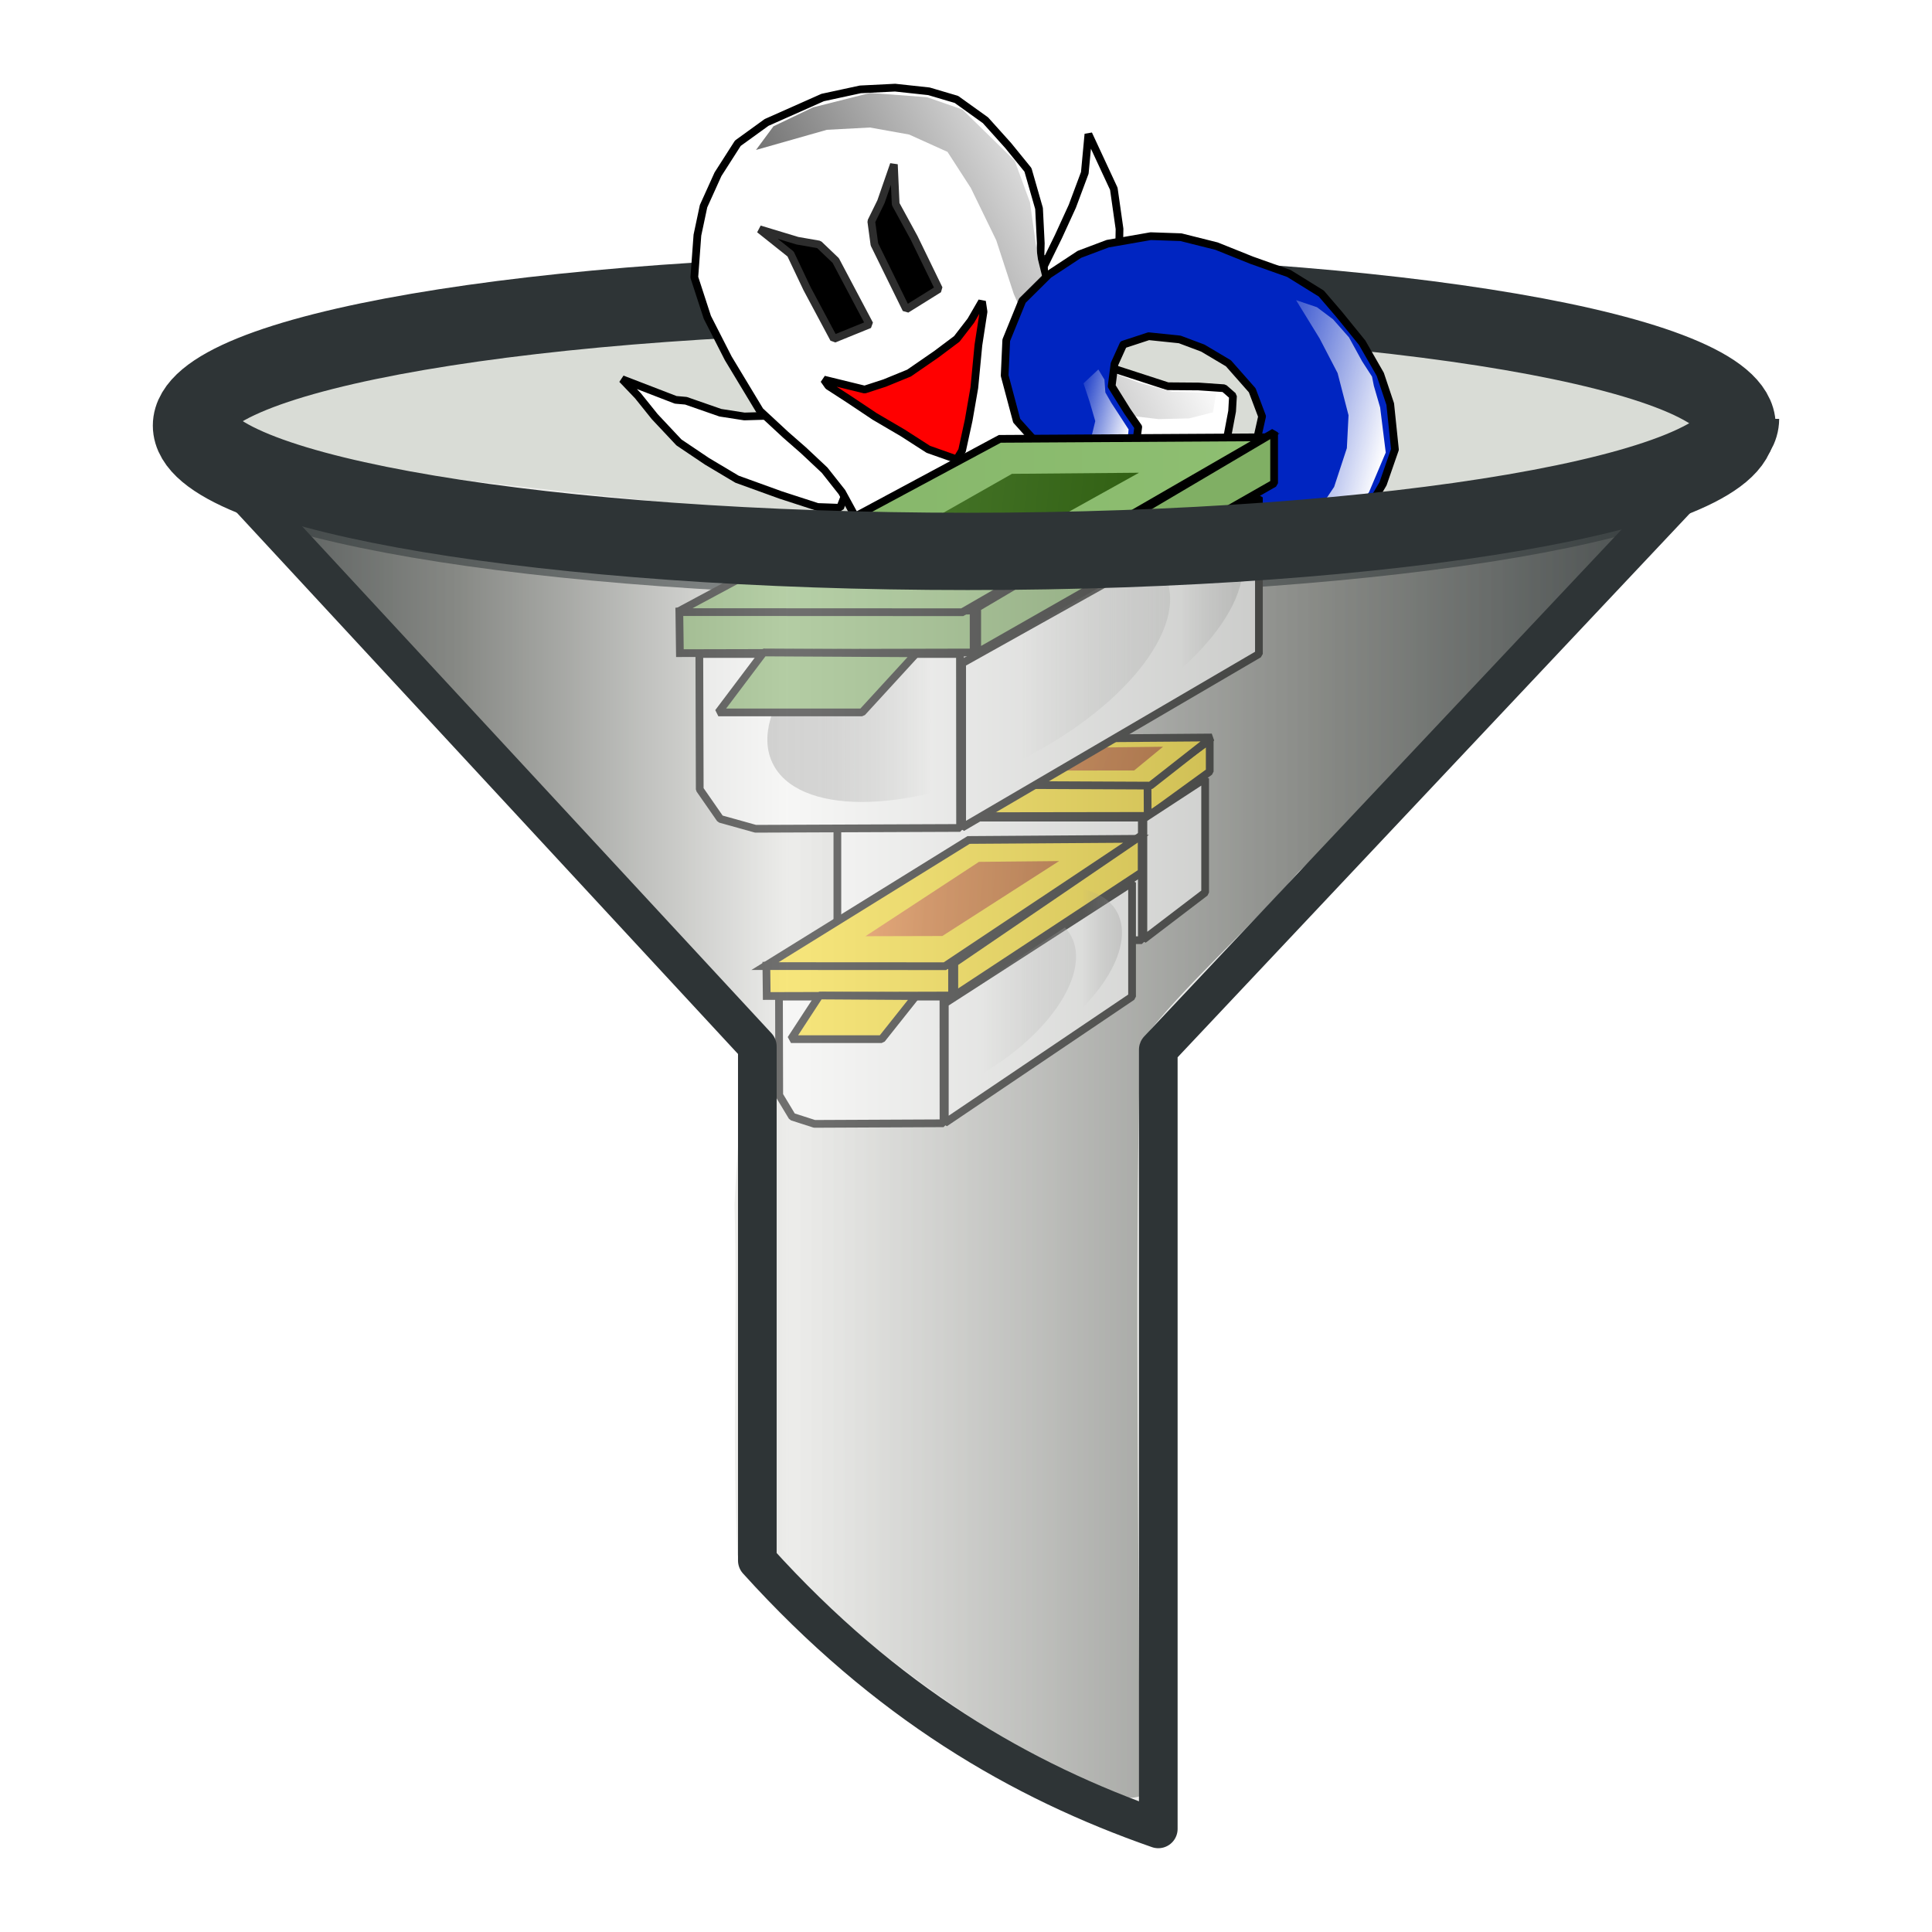 ﻿<?xml version="1.0" encoding="utf-8"?>
<!DOCTYPE svg PUBLIC "-//W3C//DTD SVG 1.1//EN" "http://www.w3.org/Graphics/SVG/1.1/DTD/svg11.dtd">
<svg xmlns="http://www.w3.org/2000/svg" xmlns:xlink="http://www.w3.org/1999/xlink" version="1.1" baseProfile="full" width="250" height="250" viewBox="0 0 250.00 250.00" enable-background="new 0 0 250.00 250.00" xml:space="preserve">
	<g>
		<linearGradient id="SVGID_Fill1_" gradientUnits="objectBoundingBox" x1="-0.087" y1="0.491" x2="1.074" y2="0.491">
			<stop offset="0" stop-color="#2D3436" stop-opacity="1"/>
			<stop offset="0.217" stop-color="#878985" stop-opacity="1"/>
			<stop offset="0.409" stop-color="#EDEDEB" stop-opacity="1"/>
			<stop offset="0.717" stop-color="#878985" stop-opacity="1"/>
			<stop offset="1" stop-color="#2D3436" stop-opacity="1"/>
		</linearGradient>
		<path fill="url(#SVGID_Fill1_)" stroke-width="3" stroke-linejoin="miter" stroke="#EEEEEC" stroke-opacity="1" d="M 28.112,60.282C 46.56,77.715 57.603,92.935 75.996,110.5C 82.003,116.398 92.187,129.393 97.998,135.404C 98.769,144.802 98.11,141.653 97.407,156.193C 97.799,171.177 97.083,186.181 97.758,201.157C 99.577,205.11 104.067,207.231 107.114,210.322C 117.749,218.771 131.5,229.206 144.528,234.385C 147.71,234.657 150.594,234.421 149.8,232.188C 149.792,200.281 149.144,167.727 149.882,135.823C 154.974,129.098 163.645,121.494 169.911,114.258C 189.226,96.004 201.349,80.537 220.528,62.176C 136.999,76.562 93.526,67.029 28.112,60.282 Z "/>
		<path fill="#D9DCD6" fill-opacity="1" stroke-width="5" stroke-linejoin="miter" stroke="#2E3436" stroke-opacity="1" d="M 224.776,55.069C 224.776,64.544 180.004,72.225 124.777,72.225C 69.549,72.225 24.776,64.544 24.776,55.069C 24.776,45.597 69.549,37.916 124.777,37.916C 180.004,37.916 224.776,45.597 224.776,55.069 Z "/>
		<path fill="none" stroke-width="10" stroke-linejoin="miter" stroke="#2E3436" stroke-opacity="1" d="M 224.776,55.069C 224.776,64.544 180.004,72.225 124.777,72.225C 69.549,72.225 24.776,64.544 24.776,55.069C 24.776,45.597 69.549,37.916 124.777,37.916C 180.004,37.916 224.776,45.597 224.776,55.069 Z "/>
	</g>
	<g>
		<path fill="#FFFFFF" fill-opacity="1" stroke-linejoin="bevel" stroke="#000000" stroke-opacity="1" d="M 140.841,17.357L 144.128,24.429L 144.866,29.62L 144.777,34.437L 144.428,38.433L 143.254,42.371L 141.94,44.472L 140.365,45.752L 138.133,43.868L 136.459,40.586L 135.234,37.87L 135.081,34.449L 136.952,30.633L 138.759,26.689L 140.373,22.367L 140.841,17.357 Z "/>
		<path fill="#FFFFFF" fill-opacity="1" stroke-linejoin="bevel" stroke="#000000" stroke-opacity="1" d="M 80.504,49.069L 87.432,51.74L 88.764,51.857L 93.212,53.407L 96.321,53.89L 99.299,53.803L 102.227,55.491L 105.291,58.383L 107.66,61.469L 109.329,64.118L 108.707,65.707L 105.791,65.603L 101.026,64.056L 95.37,62.009L 91.486,59.694L 87.855,57.251L 84.724,53.916L 82.548,51.208L 80.504,49.069 Z "/>
		<path fill="#FFFFFF" fill-opacity="1" stroke-linejoin="bevel" stroke="#000000" stroke-opacity="1" d="M 98.343,53.177L 94.234,46.364L 91.531,41.062L 89.844,35.879L 90.245,30.425L 91.039,26.68L 92.908,22.547L 95.475,18.534L 99.194,15.844L 106.456,12.618L 111.328,11.566L 115.826,11.341L 120.202,11.814L 123.759,12.864L 127.519,15.56L 130.46,18.832L 133.019,21.981L 134.452,26.976L 134.677,31.474L 134.581,35.341L 136.066,38.878L 138.378,42.789L 140.489,45.371L 144.056,47.688L 148.059,48.987L 151.108,49.978L 155.101,50.01L 158.398,50.238L 159.547,51.243L 159.435,53.208L 158.705,57.08L 157.467,60.892L 155.402,64.33L 153.647,66.815L 151.13,69.053L 148.172,71.674L 143.753,73.927L 139.587,76.05L 136.424,76.709L 133.446,76.795L 130.272,76.186L 127.735,75.889L 126.74,78.305L 125.557,80.976L 124.685,83.011L 122.544,84.738L 118.383,87.496L 115.098,88.852L 111.417,88.184L 111.278,86.664L 112.967,83.736L 114.207,80.24L 114.492,76.119L 112.873,71.695L 111.388,68.158L 108.945,63.678L 106.705,60.843L 103.96,58.266L 101.663,56.256L 98.343,53.177 Z "/>
		<path fill="#FF0000" fill-opacity="1" stroke-linejoin="bevel" stroke="#000000" stroke-opacity="1" d="M 106.614,49.12L 111.884,50.409L 114.475,49.566L 117.634,48.274L 121.164,45.838L 123.81,43.853L 125.63,41.494L 127.068,39.011L 127.268,40.341L 126.605,44.655L 126.077,50.173L 125.349,54.361L 124.493,58.297L 123.805,59.443L 120.119,58.141L 116.807,56.012L 113.178,53.885L 109.802,51.63L 107.19,49.939L 106.614,49.12 Z "/>
		<path fill="#000000" fill-opacity="1" stroke-linejoin="bevel" stroke="#2D2D2D" stroke-opacity="1" d="M 98.287,29.666L 103.178,31.148L 105.971,31.634L 108.141,33.708L 112.515,41.976L 107.903,43.85L 104.431,37.35L 102.305,32.867L 98.287,29.666 Z "/>
		<path fill="#000000" fill-opacity="1" stroke-linejoin="bevel" stroke="#2D2D2D" stroke-opacity="1" d="M 115.668,21.277L 113.995,26.107L 112.747,28.651L 113.15,31.627L 117.271,40.023L 121.497,37.392L 118.277,30.763L 115.898,26.409L 115.668,21.277 Z "/>
		<linearGradient id="SVGID_Fill2_" gradientUnits="objectBoundingBox" x1="0.211" y1="0.76" x2="0.926" y2="0.76" gradientTransform="rotate(-19.864 0.211 0.76)">
			<stop offset="0" stop-color="#737373" stop-opacity="1"/>
			<stop offset="1" stop-color="#FFFFFF" stop-opacity="1"/>
		</linearGradient>
		<path fill="url(#SVGID_Fill2_)" stroke-linejoin="bevel" d="M 97.827,19.403L 106.996,16.797L 112.57,16.5L 117.647,17.411L 122.608,19.654L 125.623,24.32L 128.907,31.075L 131.179,38.029C 131.179,38.029 133.437,43.081 133.632,43.776C 133.828,44.472 134.927,47.252 134.927,47.252L 137.991,50.143L 141.051,52.401L 145.37,53.698L 149.937,54.233L 153.866,54.139L 156.965,53.354L 157.377,50.867L 151.672,50.675L 147.457,49.543L 142.952,47.843L 138.133,43.868L 135.36,37.806L 134.313,33.568L 133.278,26.173L 131.299,20.79L 124.534,14.169L 119.955,12.576L 112.587,12.028L 105.199,13.896L 100.085,16.343L 97.827,19.403 Z "/>
		<linearGradient id="SVGID_Fill3_" gradientUnits="objectBoundingBox" x1="-0.011" y1="0.901" x2="1.308" y2="0.901" gradientTransform="rotate(-18.53 -0.011 0.901)">
			<stop offset="0" stop-color="#737373" stop-opacity="1"/>
			<stop offset="1" stop-color="#FFFFFF" stop-opacity="1"/>
		</linearGradient>
		<path fill="url(#SVGID_Fill3_)" stroke-linejoin="bevel" d="M 113.91,83.588L 112.798,85.735L 111.908,87.441L 114.632,88.016L 116.561,87.589L 119.182,86.333L 121.296,85.176L 123.779,82.822L 124.746,80.713L 125.283,79.221L 123.036,80.789L 120.993,82.865L 118.465,83.835L 116.055,83.632L 114.321,82.871L 113.91,83.588 Z "/>
		<linearGradient id="SVGID_Fill4_" gradientUnits="objectBoundingBox" x1="0.044" y1="1.143" x2="1.526" y2="1.143" gradientTransform="rotate(-12.428 0.044 1.143)">
			<stop offset="0" stop-color="#737373" stop-opacity="1"/>
			<stop offset="1" stop-color="#FFFFFF" stop-opacity="1"/>
		</linearGradient>
		<path fill="url(#SVGID_Fill4_)" stroke-linejoin="bevel" d="M 130.024,75.388L 134.348,75.943L 137.897,75.475L 140.173,74.733L 147.394,71.474L 149.786,69.459L 152.771,66.109L 150.997,66.218L 149.044,67.691L 146.464,70.119L 143.087,71.761L 137.267,73.138L 133.881,73.671L 130.024,75.388 Z "/>
	</g>
	<g>
		<path fill="#0025C1" fill-opacity="1" stroke-linejoin="round" stroke="#000000" stroke-opacity="1" d="M 136.132,89.173C 140.195,91.013 141.978,95.842 140.114,99.959C 138.25,104.076 133.445,105.923 129.381,104.083C 125.317,102.242 123.534,97.413 125.398,93.296C 127.263,89.179 132.068,87.333 136.132,89.173 Z "/>
		<path fill="#0025C1" fill-opacity="1" stroke-linejoin="round" stroke="#000000" stroke-opacity="1" d="M 136.828,60.322L 131.56,54.438L 130.003,48.6L 130.208,44.025L 132.293,38.903L 135.684,35.539L 139.673,32.912L 143.33,31.534L 148.905,30.559L 152.81,30.693L 157.421,31.848L 161.962,33.671L 166.784,35.388L 170.975,37.985L 173.266,40.655L 176.261,44.345L 178.607,48.44L 179.897,52.291L 180.504,58.165L 178.962,62.601L 175.926,67.759L 172.869,69.875L 168.561,71.657L 163.323,73.952L 157.185,75.14L 150.785,76.908L 146.251,80.222L 143.493,82.706L 142.979,84.122L 142.199,85.241L 140.823,85.318L 136.668,83.35L 135.645,81.486L 137.224,78.001L 141.582,75.075L 147.065,71.724L 153.798,68.706L 156.768,66.784L 160.334,63.032L 162.175,58.966L 163.311,53.881L 162.039,50.505L 158.956,47.009L 155.646,45.044L 152.654,43.922L 148.642,43.506L 145.354,44.584L 144.215,47.101L 143.849,49.969L 145.877,53.221L 147.287,55.259L 146.992,57.458L 145.64,59.413L 143.777,60.435L 141.808,61.178L 139.027,60.618L 136.828,60.322 Z "/>
		<linearGradient id="SVGID_Fill5_" gradientUnits="objectBoundingBox" x1="1.031" y1="0.601" x2="2.58" y2="0.601" gradientTransform="rotate(214.239 1.031 0.601)">
			<stop offset="0.009" stop-color="#FFFFFF" stop-opacity="1"/>
			<stop offset="1" stop-color="#FCFCFF" stop-opacity="0"/>
		</linearGradient>
		<path fill="url(#SVGID_Fill5_)" stroke-linejoin="round" d="M 167.71,38.84L 170.755,43.796L 173.083,48.273L 174.499,53.735L 174.282,57.992L 172.636,63.003L 169.757,67.299L 167.473,68.909L 168.995,70.32L 174.823,67.104L 177.163,63.653L 179.314,58.56L 178.591,52.732L 177.777,49.931L 177.54,48.735L 176.259,46.755L 174.554,43.65L 172.498,41.319L 170.409,39.751L 167.71,38.84 Z "/>
		<linearGradient id="SVGID_Fill6_" gradientUnits="objectBoundingBox" x1="1.062" y1="0.625" x2="2.275" y2="0.625" gradientTransform="rotate(205.591 1.062 0.625)">
			<stop offset="0.009" stop-color="#FFFFFF" stop-opacity="1"/>
			<stop offset="1" stop-color="#FFFFFF" stop-opacity="0"/>
		</linearGradient>
		<path fill="url(#SVGID_Fill6_)" stroke-linejoin="round" d="M 142.913,49.117L 142.125,47.808L 140.205,49.602L 140.994,51.981L 141.725,54.49L 141.177,56.731L 139.996,58.996L 139.428,59.691L 141.27,60.175L 143.055,60.012L 144.62,59.476L 145.201,58.106L 145.929,56.841L 146.039,55.568L 144.758,53.589L 143.815,52.15L 143.033,50.785"/>
		<linearGradient id="SVGID_Fill7_" gradientUnits="objectBoundingBox" x1="0.931" y1="0.627" x2="1.694" y2="0.627" gradientTransform="rotate(201.575 0.931 0.627)">
			<stop offset="0.009" stop-color="#FFFFFF" stop-opacity="1"/>
			<stop offset="1" stop-color="#FFFFFF" stop-opacity="0"/>
		</linearGradient>
		<path fill="url(#SVGID_Fill7_)" stroke-linejoin="round" d="M 136.216,90.533L 136.876,92.854L 136.961,95.071L 135.663,97.594L 133.978,99.942L 132.081,101.727L 131.813,103.006L 133.131,103.557L 135.01,103.357L 136.935,102.284L 138.443,100.673C 138.443,100.673 139.407,99.377 139.511,98.714C 139.603,98.137 140.059,96.473 140.059,96.473L 140.244,94.691L 139.48,92.944L 138.668,91.644L 136.216,90.533 Z "/>
	</g>
	<g>
		<path fill="#FFDE19" fill-opacity="1" stroke-linejoin="bevel" stroke="#000000" stroke-opacity="1" d="M 105.562,101.582L 149.016,101.488L 149.016,105.577L 105.643,105.644L 105.562,101.582 Z "/>
		<path fill="#FFDE19" fill-opacity="1" stroke-linejoin="bevel" stroke="#000000" stroke-opacity="1" d="M 148.491,101.61L 156.538,95.739L 156.538,99.841L 148.51,105.672L 148.491,101.61 Z "/>
		<path fill="#FFDE19" fill-opacity="1" stroke-linejoin="bevel" stroke="#000000" stroke-opacity="1" d="M 116.102,95.739L 156.806,95.429L 148.867,101.658L 106.311,101.465L 116.102,95.739 Z "/>
		<path fill="#FFFFFF" fill-opacity="1" stroke-linecap="square" stroke-linejoin="bevel" stroke="#000000" stroke-opacity="1" d="M 147.954,105.953L 155.946,100.733L 155.946,115.488L 147.954,121.585L 147.954,105.953 Z "/>
		<rect x="108.356" y="105.799" fill="#FFFFFF" fill-opacity="1" stroke-linecap="square" stroke-linejoin="bevel" stroke="#000000" stroke-opacity="1" width="39.397" height="15.864"/>
		<path fill="#FFFFFF" fill-opacity="1" stroke-linecap="square" stroke-linejoin="bevel" stroke="#000000" stroke-opacity="1" d="M 122.259,129.837L 146.489,114.205L 146.489,128.96L 122.259,145.313L 122.259,129.837 Z "/>
		<linearGradient id="SVGID_Fill8_" gradientUnits="objectBoundingBox" x1="-0.049" y1="0.5" x2="1.049" y2="0.5">
			<stop offset="0.009" stop-color="#C0C0C0" stop-opacity="1"/>
			<stop offset="0.198" stop-color="#8B8B8B" stop-opacity="0.502"/>
			<stop offset="0.421" stop-color="#575757" stop-opacity="0"/>
			<stop offset="0.611" stop-color="#626262" stop-opacity="0"/>
			<stop offset="1" stop-color="#C0C0C0" stop-opacity="0.4"/>
		</linearGradient>
		<filter id="Filter_GaussianBlur1_" filterUnits="userSpaceOnUse">
			<feGaussianBlur stdDeviation="1.89"/>
		</filter>
		<path fill="url(#SVGID_Fill8_)" stroke-linecap="square" stroke-linejoin="bevel" filter="url(#Filter_GaussianBlur1_)" d="M 119.14,121.554C 127.992,116.684 136.805,116.699 138.826,121.589C 140.846,126.479 135.308,134.391 126.457,139.261C 117.605,144.132 108.791,144.116 106.771,139.227C 104.75,134.337 110.288,126.425 119.14,121.554 Z "/>
		<path fill="#FFFFFF" fill-opacity="1" stroke-linecap="square" stroke-linejoin="bevel" stroke="#000000" stroke-opacity="1" d="M 100.8,128.96L 122.08,128.96L 122.091,145.352L 105.393,145.429L 102.51,144.501L 100.833,141.715L 100.8,128.96 Z "/>
		<path fill="#FFDE19" fill-opacity="1" stroke-linejoin="miter" stroke="#000000" stroke-opacity="1" d="M 99.168,124.962L 123.197,124.871L 123.197,128.818L 99.213,128.883L 99.168,124.962 Z "/>
		<path fill="#FFDE19" fill-opacity="1" stroke-linejoin="miter" stroke="#000000" stroke-opacity="1" d="M 98.989,125.013L 125.334,108.692L 147.003,108.543L 122.266,125.026L 98.989,125.013 Z "/>
		<linearGradient id="SVGID_Fill9_" gradientUnits="objectBoundingBox" x1="0.997" y1="0.655" x2="2.039" y2="0.655" gradientTransform="rotate(182.024 0.997 0.655)">
			<stop offset="0.005" stop-color="#B24E04" stop-opacity="1"/>
			<stop offset="0.661" stop-color="#D06515" stop-opacity="1"/>
			<stop offset="0.995" stop-color="#EE7C27" stop-opacity="1"/>
		</linearGradient>
		<path fill="url(#SVGID_Fill9_)" stroke-linecap="square" stroke-linejoin="bevel" d="M 113.117,99.735L 146.759,99.698L 150.492,96.629L 117.432,97.015L 113.117,99.735 Z "/>
		<path fill="#FFDE19" fill-opacity="1" stroke-linecap="square" stroke-linejoin="bevel" stroke="#000000" stroke-opacity="1" d="M 123.488,124.6L 147.73,108.079L 147.73,112.877L 123.488,128.831L 123.488,124.6 Z "/>
		<linearGradient id="SVGID_Fill10_" gradientUnits="objectBoundingBox" x1="-0.049" y1="0.5" x2="1.049" y2="0.5">
			<stop offset="0" stop-color="#C0C0C0" stop-opacity="0"/>
			<stop offset="0.195" stop-color="#989898" stop-opacity="0"/>
			<stop offset="0.426" stop-color="#707070" stop-opacity="0"/>
			<stop offset="0.787" stop-color="#6C6C6C" stop-opacity="0"/>
			<stop offset="0.986" stop-color="#B9B9B9" stop-opacity="0.6"/>
		</linearGradient>
		<filter id="Filter_GaussianBlur2_" filterUnits="userSpaceOnUse">
			<feGaussianBlur stdDeviation="1.89"/>
		</filter>
		<path fill="url(#SVGID_Fill10_)" stroke-linecap="square" stroke-linejoin="bevel" filter="url(#Filter_GaussianBlur2_)" d="M 125.083,118.455C 133.934,113.585 142.748,113.6 144.769,118.49C 146.789,123.38 141.251,131.292 132.399,136.162C 123.547,141.033 114.734,141.018 112.713,136.128C 110.693,131.238 116.231,123.326 125.083,118.455 Z "/>
		<path fill="#FFDE19" fill-opacity="1" stroke-linejoin="bevel" stroke="#000000" stroke-opacity="1" d="M 106.042,128.818L 118.515,128.895L 114.089,134.467L 102.353,134.467L 106.042,128.818 Z "/>
		<linearGradient id="SVGID_Fill11_" gradientUnits="objectBoundingBox" x1="0.997" y1="0.655" x2="2.039" y2="0.655" gradientTransform="rotate(182.024 0.997 0.655)">
			<stop offset="0.005" stop-color="#B24E04" stop-opacity="1"/>
			<stop offset="0.661" stop-color="#D06515" stop-opacity="1"/>
			<stop offset="0.995" stop-color="#EE7C27" stop-opacity="1"/>
		</linearGradient>
		<path fill="url(#SVGID_Fill11_)" stroke-linecap="square" stroke-linejoin="bevel" d="M 111.989,121.146L 121.936,121.12L 137.046,111.422L 126.674,111.525L 111.989,121.146 Z "/>
	</g>
	<g>
		<path fill="#FFFFFF" fill-opacity="1" stroke-linecap="square" stroke-linejoin="bevel" stroke="#000000" stroke-opacity="1" d="M 124.502,85.828L 162.903,64.36L 162.903,84.624L 124.502,107.083L 124.502,85.828 Z "/>
		<path fill="#FFFFFF" fill-opacity="1" stroke-linecap="square" stroke-linejoin="bevel" stroke="#000000" stroke-opacity="1" d="M 90.493,84.624L 124.218,84.624L 124.236,107.137L 97.773,107.243L 93.203,105.968L 90.546,102.142L 90.493,84.624 Z "/>
		<linearGradient id="SVGID_Fill12_" gradientUnits="objectBoundingBox" x1="-0.049" y1="0.5" x2="1.049" y2="0.5">
			<stop offset="0.009" stop-color="#C0C0C0" stop-opacity="1"/>
			<stop offset="0.198" stop-color="#8B8B8B" stop-opacity="0.502"/>
			<stop offset="0.421" stop-color="#575757" stop-opacity="0"/>
			<stop offset="0.611" stop-color="#626262" stop-opacity="0"/>
			<stop offset="1" stop-color="#C0C0C0" stop-opacity="0.4"/>
		</linearGradient>
		<filter id="Filter_GaussianBlur3_" filterUnits="userSpaceOnUse">
			<feGaussianBlur stdDeviation="1.89"/>
		</filter>
		<path fill="url(#SVGID_Fill12_)" stroke-linecap="square" stroke-linejoin="bevel" filter="url(#Filter_GaussianBlur3_)" d="M 119.559,74.453C 133.588,67.764 147.556,67.785 150.758,74.501C 153.96,81.216 145.183,92.083 131.155,98.772C 117.126,105.461 103.158,105.44 99.956,98.724C 96.754,92.009 105.531,81.142 119.559,74.453 Z "/>
		<path fill="#80AF64" fill-opacity="1" stroke-linejoin="miter" stroke="#000000" stroke-opacity="1" d="M 87.907,79.133L 125.99,79.008L 125.99,84.429L 87.978,84.517L 87.907,79.133 Z "/>
		<linearGradient id="SVGID_Fill13_" gradientUnits="objectBoundingBox" x1="1.056" y1="0.5" x2="2.168" y2="0.5" gradientTransform="rotate(180 1.056 0.5)">
			<stop offset="0" stop-color="#8FC072" stop-opacity="1"/>
			<stop offset="0.662" stop-color="#87B76B" stop-opacity="1"/>
			<stop offset="1" stop-color="#80AF64" stop-opacity="1"/>
		</linearGradient>
		<path fill="url(#SVGID_Fill13_)" stroke-linejoin="miter" stroke="#000000" stroke-opacity="1" d="M 87.624,79.203L 129.376,56.788L 163.718,56.584L 124.514,79.221L 87.624,79.203 Z "/>
		<linearGradient id="SVGID_Fill14_" gradientUnits="objectBoundingBox" x1="0.997" y1="0.655" x2="2.039" y2="0.655" gradientTransform="rotate(182.024 0.997 0.655)">
			<stop offset="0" stop-color="#316013" stop-opacity="1"/>
			<stop offset="0.662" stop-color="#447327" stop-opacity="1"/>
			<stop offset="1" stop-color="#58873B" stop-opacity="1"/>
		</linearGradient>
		<path fill="url(#SVGID_Fill14_)" stroke-linecap="square" stroke-linejoin="bevel" d="M 107.675,74.527L 123.439,74.492L 147.387,61.172L 130.949,61.313L 107.675,74.527 Z "/>
		<path fill="#80AF64" fill-opacity="1" stroke-linecap="square" stroke-linejoin="bevel" stroke="#000000" stroke-opacity="1" d="M 126.45,78.637L 164.869,55.947L 164.869,62.536L 126.45,84.446L 126.45,78.637 Z "/>
		<linearGradient id="SVGID_Fill15_" gradientUnits="objectBoundingBox" x1="-0.049" y1="0.5" x2="1.049" y2="0.5">
			<stop offset="0" stop-color="#C0C0C0" stop-opacity="0"/>
			<stop offset="0.195" stop-color="#989898" stop-opacity="0"/>
			<stop offset="0.426" stop-color="#707070" stop-opacity="0"/>
			<stop offset="0.787" stop-color="#6C6C6C" stop-opacity="0"/>
			<stop offset="0.986" stop-color="#B9B9B9" stop-opacity="0.6"/>
		</linearGradient>
		<filter id="Filter_GaussianBlur4_" filterUnits="userSpaceOnUse">
			<feGaussianBlur stdDeviation="1.89"/>
		</filter>
		<path fill="url(#SVGID_Fill15_)" stroke-linecap="square" stroke-linejoin="bevel" filter="url(#Filter_GaussianBlur4_)" d="M 128.977,70.197C 143.006,63.508 156.974,63.529 160.176,70.244C 163.378,76.96 154.601,87.826 140.573,94.516C 126.544,101.205 112.576,101.184 109.374,94.468C 106.172,87.753 114.949,76.886 128.977,70.197 Z "/>
		<path fill="#80AF64" fill-opacity="1" stroke-linejoin="bevel" stroke="#000000" stroke-opacity="1" d="M 98.8,84.429L 118.568,84.535L 111.554,92.187L 92.955,92.187L 98.8,84.429 Z "/>
	</g>
	<linearGradient id="SVGID_Fill16_" gradientUnits="objectBoundingBox" x1="-0.087" y1="0.491" x2="1.074" y2="0.491">
		<stop offset="0" stop-color="#2D3436" stop-opacity="0.471"/>
		<stop offset="0.217" stop-color="#878985" stop-opacity="0.471"/>
		<stop offset="0.409" stop-color="#EDEDEB" stop-opacity="0.471"/>
		<stop offset="0.717" stop-color="#878985" stop-opacity="0.471"/>
		<stop offset="1" stop-color="#2D3436" stop-opacity="0.471"/>
	</linearGradient>
	<path fill="url(#SVGID_Fill16_)" stroke-width="3" stroke-linejoin="miter" stroke="#EEEEEC" stroke-opacity="1" d="M 27.254,59.966C 45.702,77.399 56.745,92.619 75.138,110.184C 81.145,116.082 91.329,129.077 97.14,135.089C 97.911,144.486 97.252,141.337 96.549,155.877C 96.941,170.862 96.225,185.865 96.899,200.841C 98.718,204.794 103.209,206.915 106.256,210.006C 116.89,218.456 130.641,228.891 143.67,234.069C 146.852,234.342 149.735,234.105 148.942,231.872C 148.934,199.966 148.286,167.411 149.023,135.508C 154.115,128.782 162.787,121.178 169.053,113.942C 188.368,95.688 200.491,80.221 219.67,61.861C 136.141,76.246 92.668,66.713 27.254,59.966 Z "/>
	<path fill="none" stroke-width="10" stroke-linejoin="miter" stroke="#2E3436" stroke-opacity="1" d="M 225.223,54.197C 225.223,63.67 180.451,71.351 125.224,71.351C 70.981,71.351 26.824,63.942 25.266,54.703"/>
	<path fill="none" stroke-width="5" stroke-linejoin="round" stroke="#2E3436" stroke-opacity="1" d="M 24.776,56.325L 97.998,135.404L 97.998,201.932C 114.668,220.37 132.098,230.455 149.882,236.658L 149.882,135.823L 224.359,56.744"/>
</svg>
